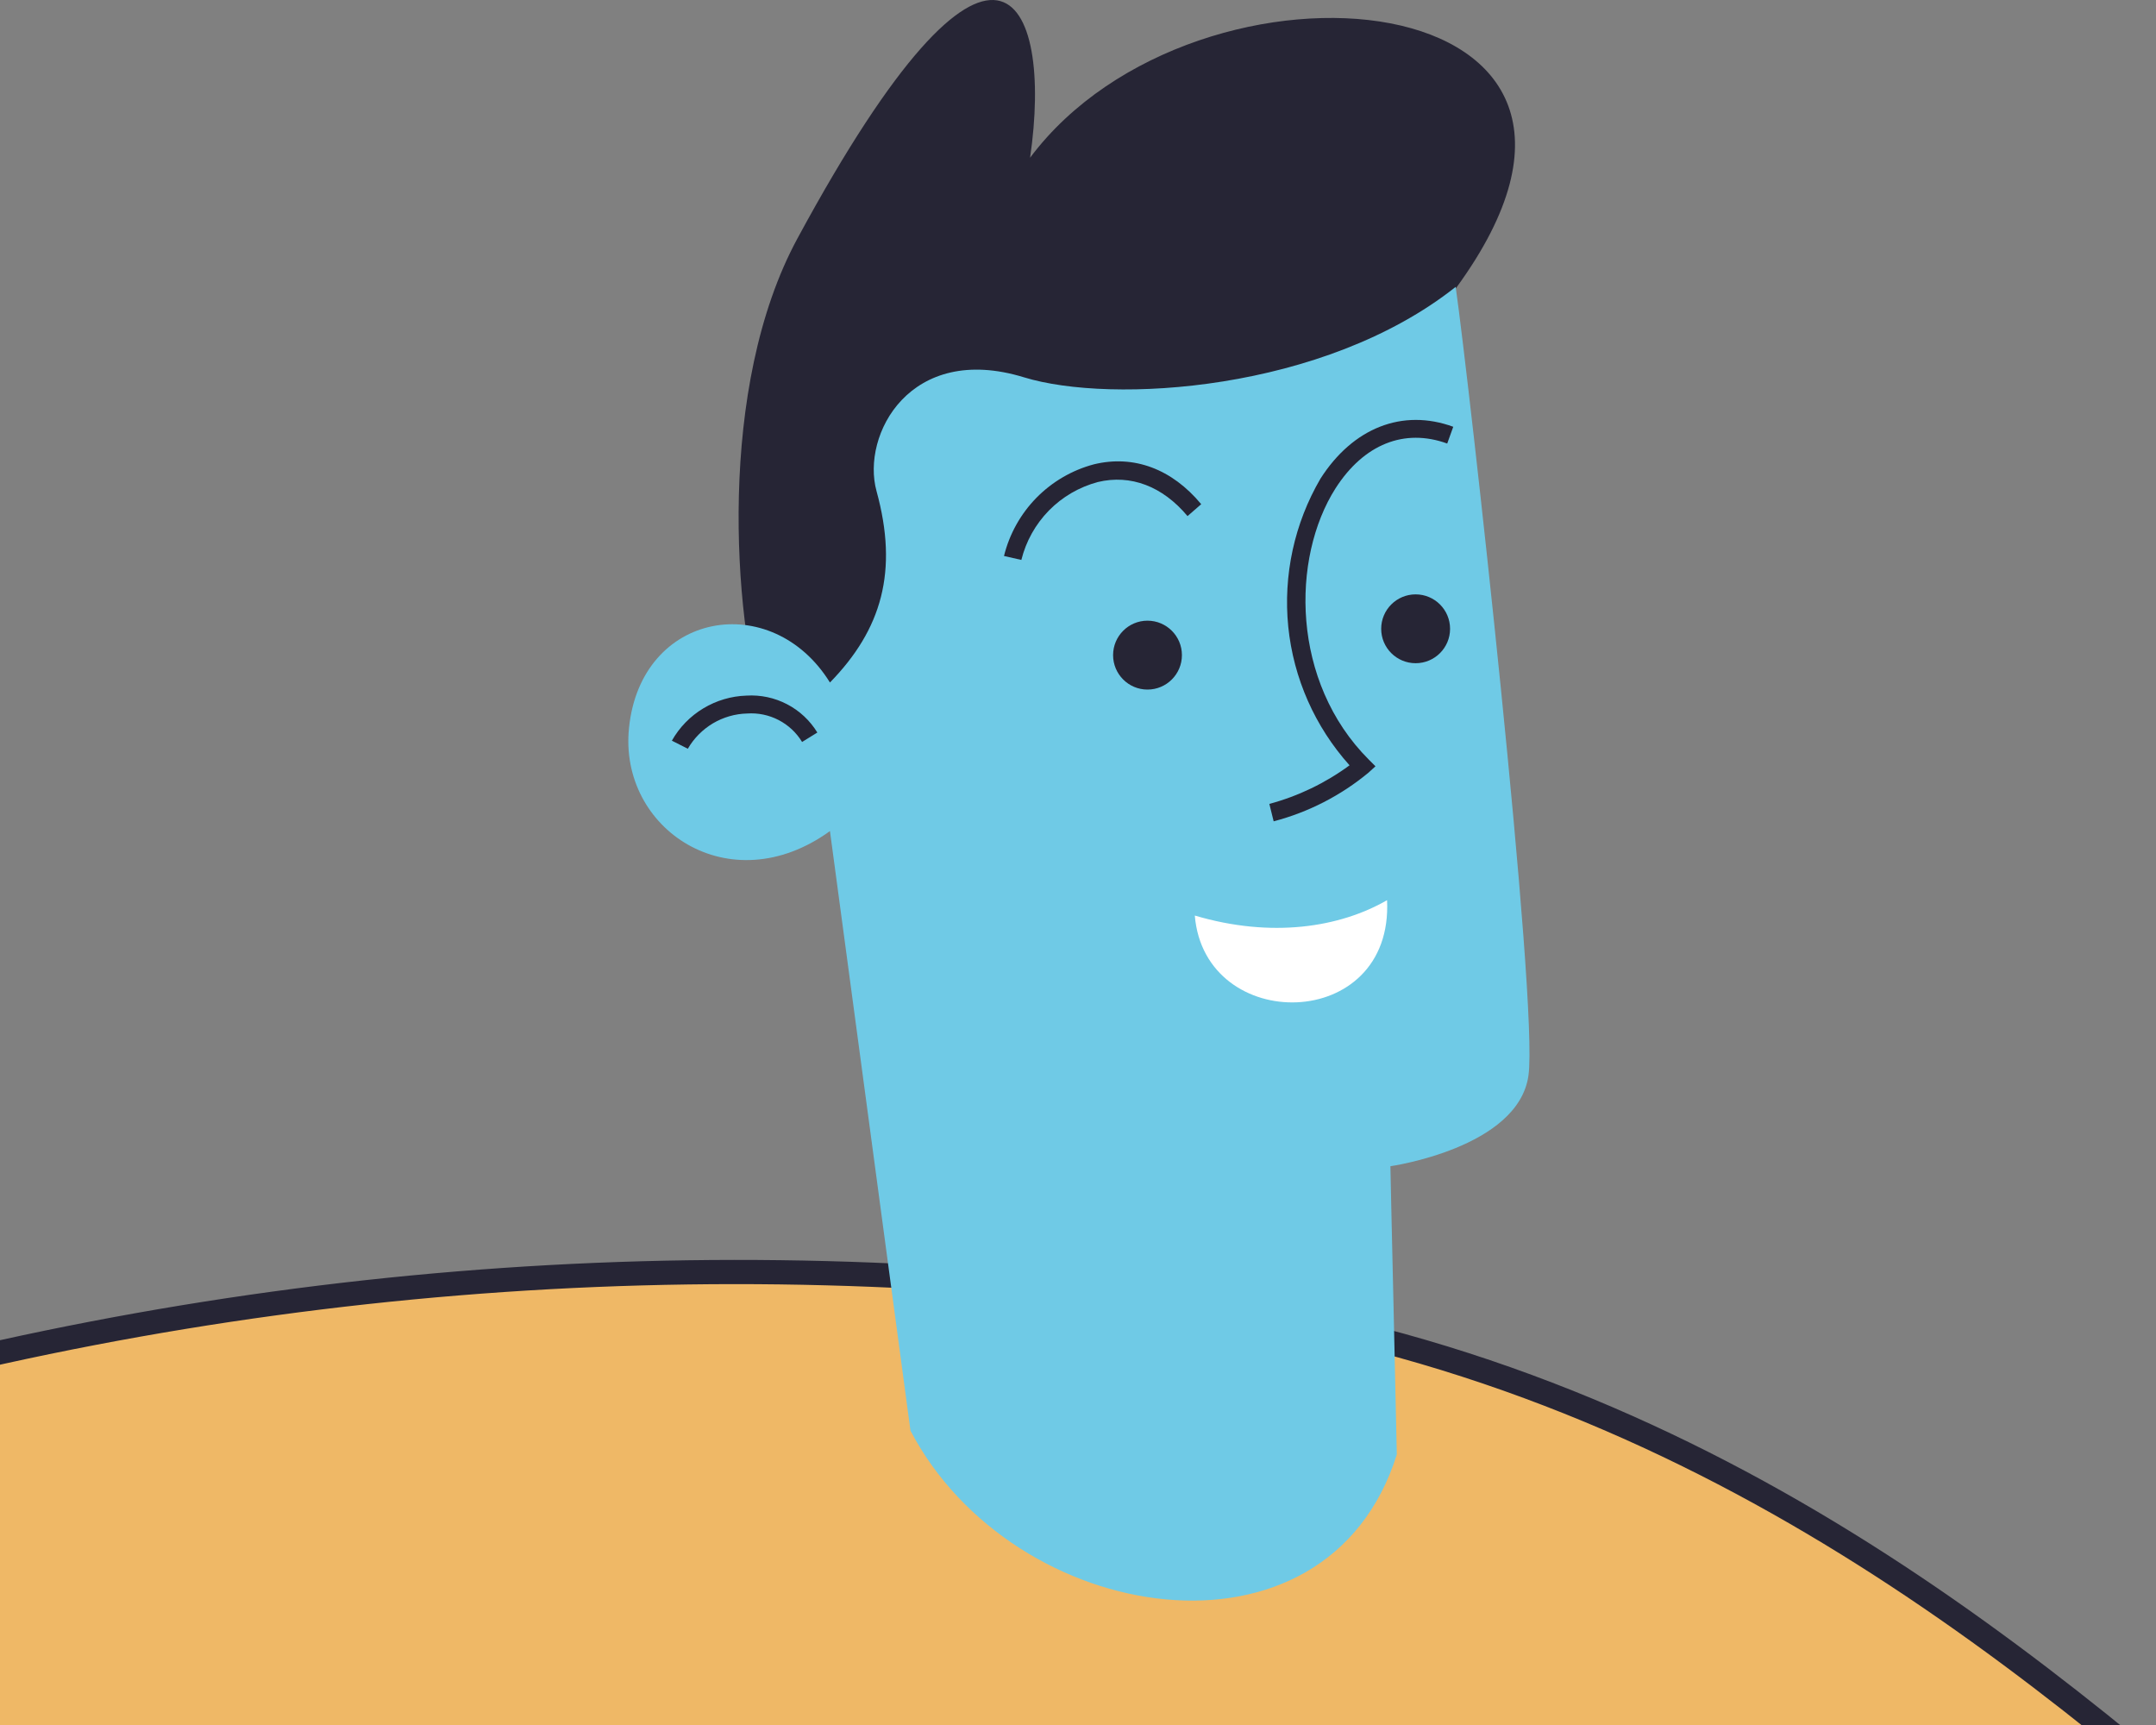<svg width="40" height="32" viewBox="0 0 40 32" fill="none" xmlns="http://www.w3.org/2000/svg">
<rect x="0" y="0" width="40" height="32" fill="#808080" stroke="none"/>
<path d="M50.233 40.851L46.832 54.774L46.215 57.117L45.76 58.849L37.327 55.216C37.327 55.216 37.184 74.533 36.755 80.036C24.724 82.44 10.543 82.064 -4.923 80.036C-4.083 66.853 -2.66 58.093 -0.489 45.424L-7.208 47.139C-6.604 45.392 -6.388 43.534 -6.573 41.696C-6.604 41.373 -6.651 41.044 -6.71 40.705C-7.526 36.389 -9.201 31.527 -10.909 28.613C-8.964 27.764 -6.971 27.026 -4.942 26.403C3.831 23.706 13.085 22.946 22.18 24.175C34.114 25.828 40.885 34.02 46.777 38.606C47.846 39.474 49.005 40.227 50.233 40.851Z" fill="#EFB866"/>
<path d="M50.138 41.05C48.889 40.423 47.712 39.663 46.627 38.783C45.42 37.843 44.178 36.756 42.87 35.605C37.838 31.185 31.572 25.704 22.14 24.396C13.078 23.164 3.857 23.919 -4.885 26.606C-6.904 27.225 -8.887 27.957 -10.823 28.798L-11 28.394C-9.048 27.545 -7.05 26.808 -5.015 26.184C3.788 23.474 13.075 22.711 22.202 23.947C31.767 25.273 38.085 30.811 43.161 35.262C44.47 36.409 45.707 37.492 46.903 38.425C47.964 39.282 49.115 40.023 50.335 40.635L50.138 41.05Z" fill="#262535"/>
<path d="M14.156 13.256C13.608 11.43 13.296 7.181 14.799 4.416C18.474 -2.375 19.546 -0.055 19.111 2.926C22.205 -1.213 31.199 -0.388 27.02 5.335C27.02 5.335 23.42 10.584 22.529 10.931C21.639 11.278 15.142 16.542 14.156 13.256Z" fill="#262535"/>
<path d="M28.357 19.954C28.165 21.298 25.796 21.634 25.796 21.634C25.796 21.634 25.822 22.887 25.853 24.175C25.884 25.527 25.915 26.918 25.915 26.982C24.618 31.108 18.792 30.171 16.892 26.54L15.398 15.417C13.533 16.765 11.475 15.377 11.67 13.503C11.891 11.335 14.322 10.924 15.398 12.661C16.359 11.675 16.671 10.597 16.262 9.11C15.975 8.067 16.885 6.352 18.996 6.999C20.62 7.499 24.56 7.262 27.007 5.322C27.256 7.072 28.549 18.61 28.357 19.954Z" fill="#6FCAE6"/>
<path d="M12.761 13.89L12.465 13.74C12.605 13.493 12.805 13.287 13.048 13.141C13.29 12.995 13.566 12.913 13.849 12.904C14.11 12.888 14.37 12.943 14.602 13.064C14.833 13.184 15.028 13.366 15.164 13.589L14.881 13.764C14.776 13.591 14.625 13.45 14.445 13.357C14.266 13.264 14.064 13.222 13.862 13.236C13.638 13.241 13.419 13.305 13.226 13.419C13.034 13.534 12.873 13.696 12.761 13.89Z" fill="#262535"/>
<path d="M22.167 16.984C23.59 17.406 24.856 17.205 25.734 16.699C25.853 19.161 22.35 19.194 22.167 16.984Z" fill="white"/>
<path d="M23.63 15.236L23.55 14.913C24.086 14.769 24.59 14.526 25.038 14.197C24.396 13.482 23.998 12.582 23.901 11.627C23.805 10.671 24.014 9.709 24.498 8.88C25.102 7.934 26.023 7.574 26.962 7.917L26.85 8.228C26.054 7.939 25.303 8.241 24.779 9.057C23.952 10.354 23.952 12.648 25.395 14.091L25.519 14.215L25.391 14.332C24.877 14.758 24.276 15.067 23.63 15.236Z" fill="#262535"/>
<path d="M18.949 10.387L18.627 10.314C18.727 9.907 18.935 9.534 19.229 9.234C19.523 8.935 19.892 8.72 20.297 8.613C21.035 8.434 21.743 8.699 22.286 9.353L22.032 9.574C21.568 9.019 20.976 8.796 20.368 8.942C20.024 9.034 19.71 9.216 19.461 9.47C19.211 9.725 19.035 10.041 18.949 10.387Z" fill="#262535"/>
<path d="M21.289 12.792C21.642 12.792 21.928 12.506 21.928 12.153C21.928 11.8 21.642 11.514 21.289 11.514C20.937 11.514 20.651 11.8 20.651 12.153C20.651 12.506 20.937 12.792 21.289 12.792Z" fill="#262535"/>
<path d="M26.264 12.303C26.617 12.303 26.903 12.017 26.903 11.665C26.903 11.312 26.617 11.026 26.264 11.026C25.911 11.026 25.625 11.312 25.625 11.665C25.625 12.017 25.911 12.303 26.264 12.303Z" fill="#262535"/>
</svg>
